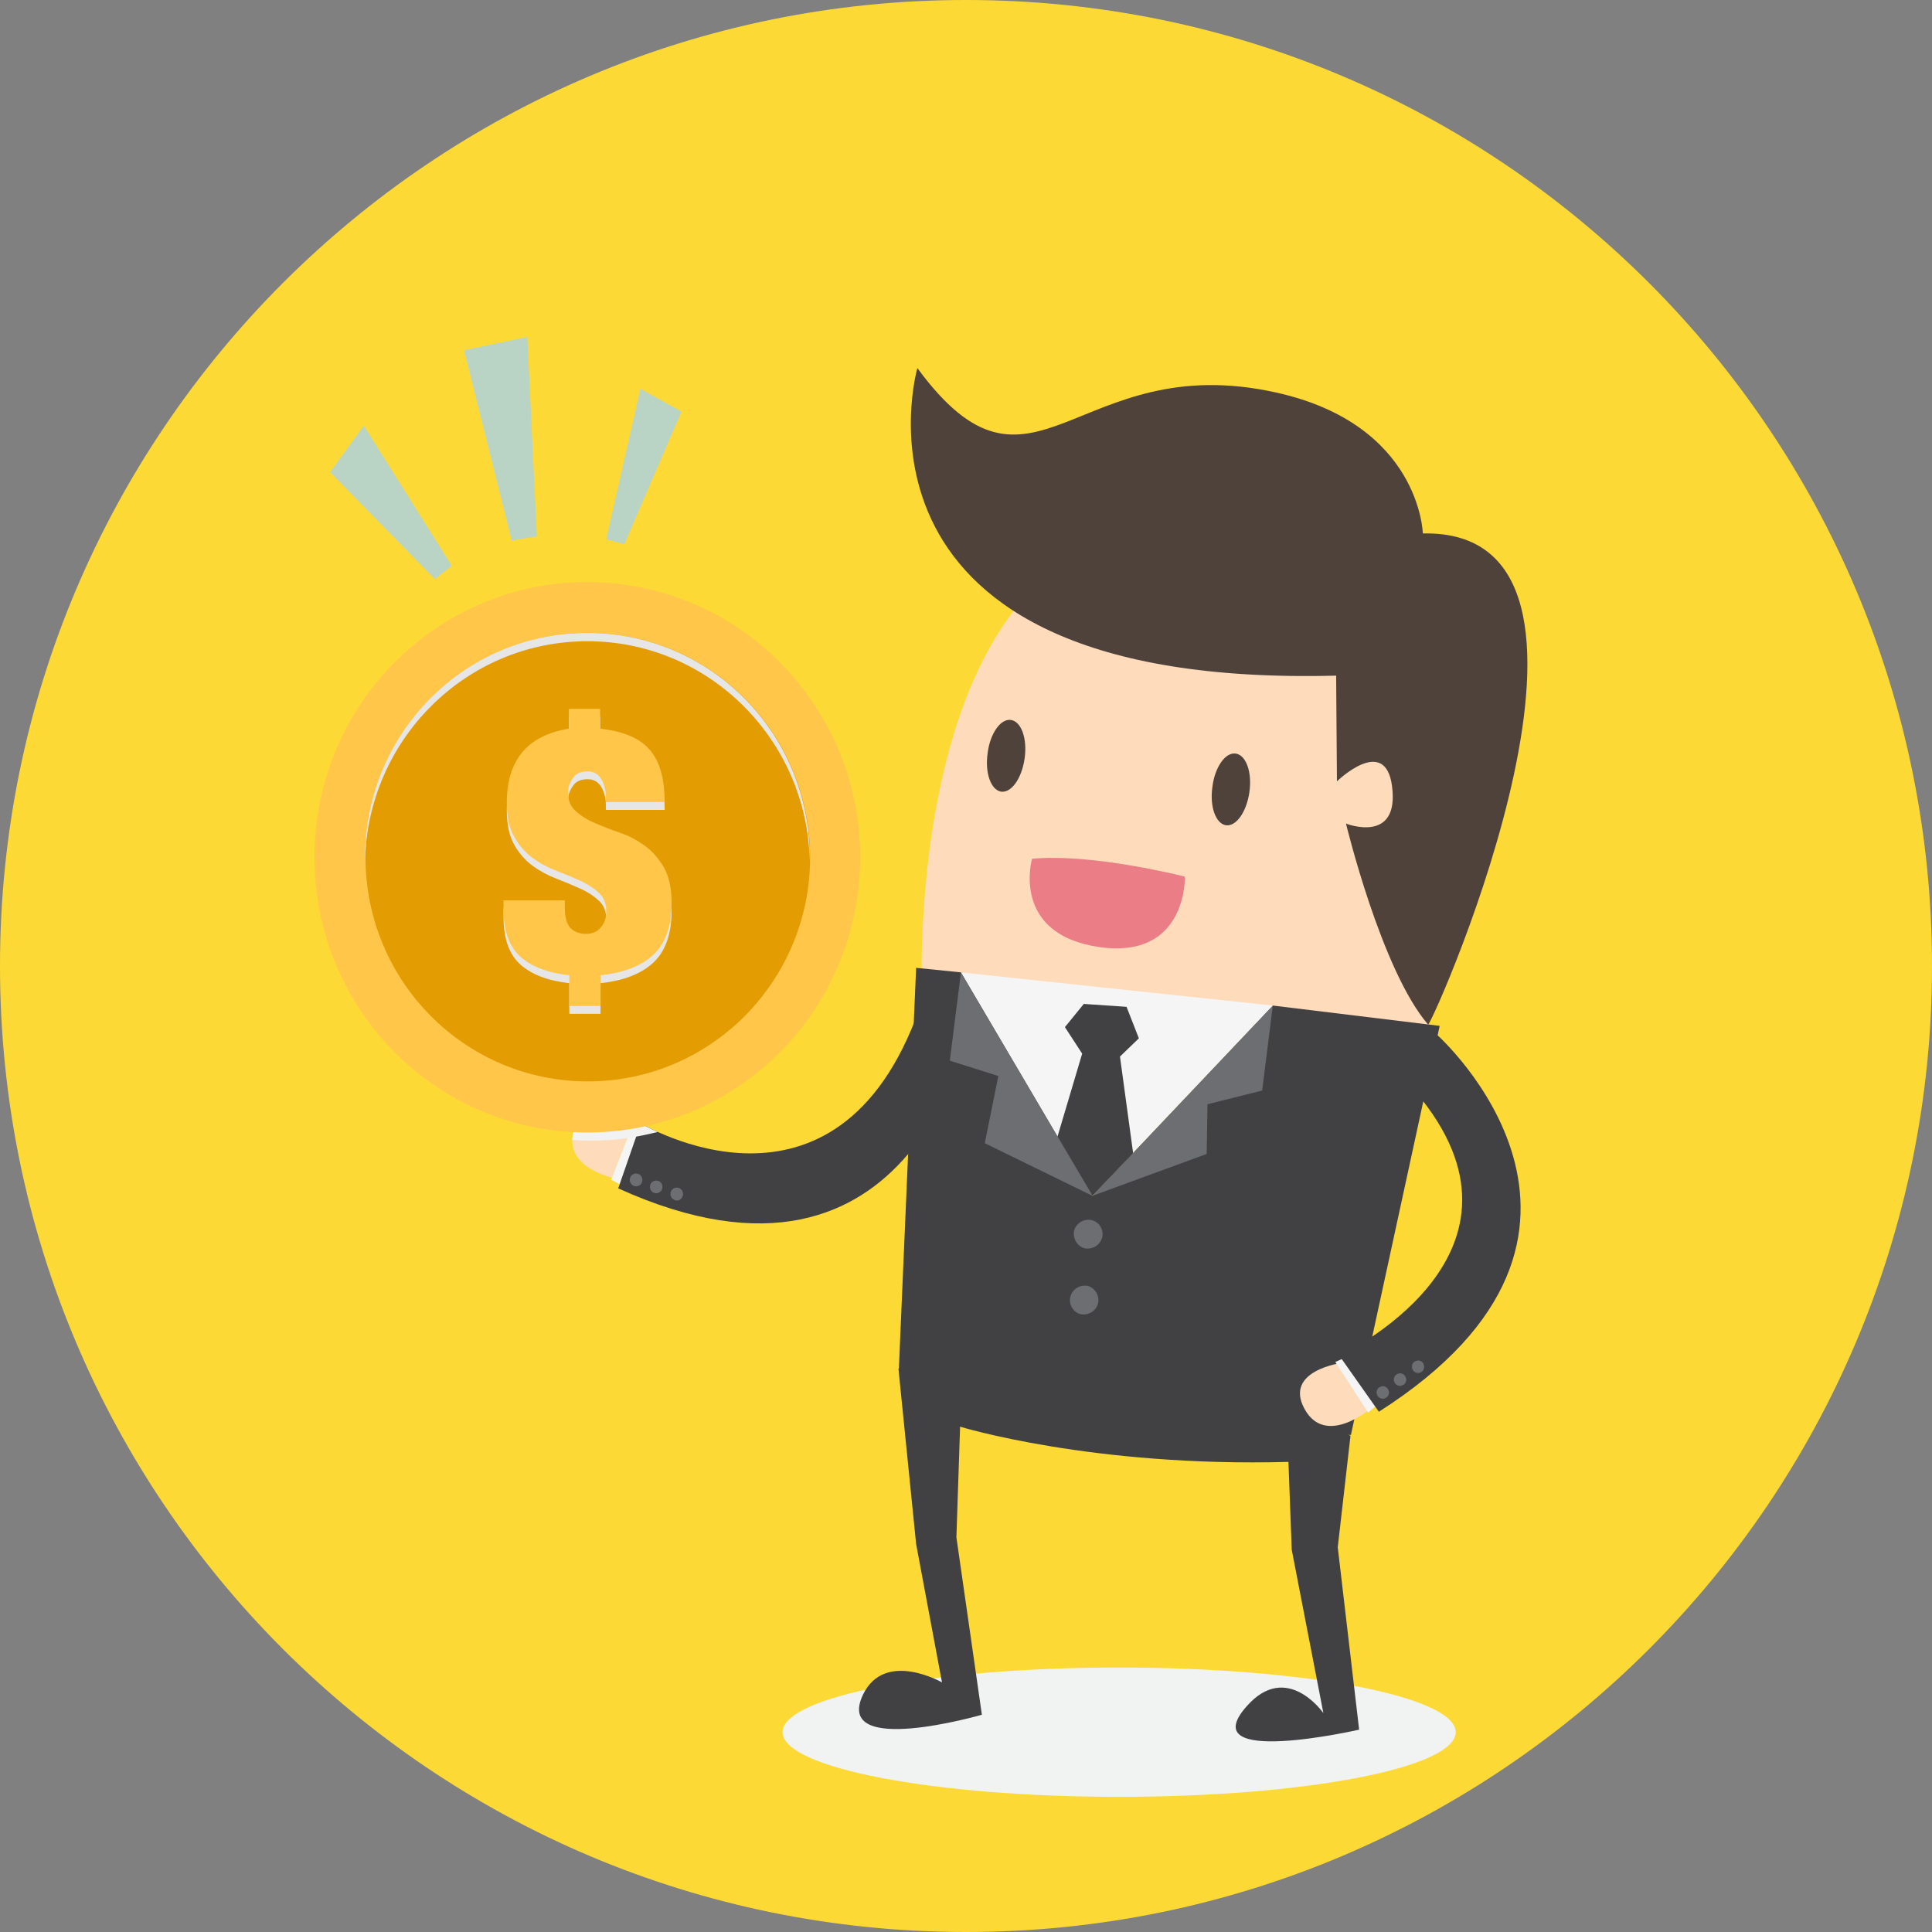 <svg width="86" height="86" viewBox="0 0 86 86" fill="none" xmlns="http://www.w3.org/2000/svg">
<rect x="0" y="0" width="86" height="86" fill="#808080" stroke="none"/>
<path d="M43 86C66.748 86 86 66.748 86 43C86 19.252 66.748 0 43 0C19.252 0 0 19.252 0 43C0 66.748 19.252 86 43 86Z" fill="#FDD935"/>
<g clip-path="url(#clip0)">
<path d="M27.244 52.418C27.244 52.418 24.848 51.901 25.634 50.093C26.421 48.303 28.14 50.075 28.14 50.075L27.244 52.418Z" fill="#FDDBBB"/>
<path d="M28.707 50.316L28.177 50.002L27.207 52.511L27.792 52.825L28.707 50.316Z" fill="#F5F5F5"/>
<path d="M43.232 45.37C43.232 45.37 40.891 58.968 27.519 52.898L28.525 50.001C28.525 50.001 37.25 55.278 40.927 44.891L43.232 45.37Z" fill="#414042"/>
<path d="M29.987 53.396C29.859 53.323 29.804 53.157 29.878 53.009C29.951 52.88 30.115 52.825 30.262 52.898C30.39 52.972 30.445 53.138 30.371 53.286C30.298 53.433 30.134 53.489 29.987 53.396Z" fill="#6D6E71"/>
<path d="M29.073 53.082C28.945 53.008 28.89 52.842 28.963 52.694C29.037 52.565 29.201 52.51 29.348 52.584C29.476 52.658 29.53 52.824 29.457 52.971C29.384 53.1 29.201 53.156 29.073 53.082Z" fill="#6D6E71"/>
<path d="M28.177 52.77C28.049 52.696 27.994 52.53 28.067 52.382C28.14 52.253 28.305 52.197 28.451 52.271C28.579 52.345 28.634 52.511 28.561 52.659C28.488 52.806 28.305 52.843 28.177 52.77Z" fill="#6D6E71"/>
<path d="M49.817 79.983C58.091 79.983 64.798 78.694 64.798 77.105C64.798 75.515 58.091 74.227 49.817 74.227C41.542 74.227 34.835 75.515 34.835 77.105C34.835 78.694 41.542 79.983 49.817 79.983Z" fill="#F1F2F2"/>
<path d="M63.481 46.219C63.481 46.219 67.286 26.514 55.304 23.858C40.03 20.481 41.036 44.116 41.036 44.116L63.481 46.219Z" fill="#FDDBBB"/>
<path d="M39.993 60.923L40.78 68.727L41.932 74.89C41.932 74.89 39.39 73.432 38.42 75.425C37.067 78.248 43.707 76.329 43.707 76.329L42.573 68.432L42.737 63.506C42.737 63.506 48.609 65.314 57.353 65.074L57.5 68.986L58.908 76.255C58.908 76.255 57.28 73.912 55.487 75.96C53.073 78.69 60.5 76.993 60.5 76.993L59.548 68.875L60.115 63.912C60.134 63.875 52.615 60.812 39.993 60.923Z" fill="#414042"/>
<path d="M56.658 44.761L48.646 53.23L42.792 43.285L40.78 43.082L40.012 60.923C40.012 60.923 42.006 61.957 45.993 62.713C47.658 63.064 50.219 63.359 50.219 63.359C52.835 63.617 56.402 63.839 60.134 63.875L64.085 45.665L56.658 44.761Z" fill="#414042"/>
<path d="M42.774 43.285L48.628 53.23L56.659 44.761L42.774 43.285Z" fill="#F5F5F5"/>
<path d="M42.774 43.285L42.28 47.215L44.439 47.898L43.835 50.887L48.628 53.23L42.774 43.285Z" fill="#6D6E71"/>
<path d="M48.628 53.23L53.713 51.367L53.75 49.153L56.183 48.544L56.658 44.762L48.628 53.23Z" fill="#6D6E71"/>
<path d="M47.403 45.721L48.244 44.688L50.146 44.817L50.695 46.219L49.854 47.031L50.439 51.33L48.628 53.23L47.073 50.592L48.171 46.901L47.403 45.721Z" fill="#414042"/>
<path d="M49.048 55.13C48.938 55.462 48.572 55.647 48.243 55.555C47.914 55.444 47.731 55.075 47.822 54.743C47.932 54.411 48.298 54.226 48.627 54.319C48.975 54.429 49.158 54.798 49.048 55.13Z" fill="#6D6E71"/>
<path d="M48.865 58.064C48.755 58.396 48.39 58.581 48.06 58.488C47.731 58.378 47.548 58.009 47.658 57.677C47.768 57.344 48.133 57.16 48.463 57.252C48.774 57.363 48.975 57.732 48.865 58.064Z" fill="#6D6E71"/>
<path d="M40.835 16.385C40.835 16.385 36.719 30.665 59.476 30.075L59.512 34.78C59.512 34.78 61.652 32.695 61.963 34.983C62.311 37.602 59.915 36.661 59.915 36.661C59.915 36.661 61.488 43.193 63.573 45.61C63.921 45.259 73.488 23.525 63.335 23.746C63.335 23.746 63.226 18.894 56.805 17.473C47.86 15.481 45.994 23.396 40.835 16.385Z" fill="#4F423A"/>
<path d="M53.969 35.021C53.841 35.906 54.115 36.663 54.573 36.736C55.03 36.792 55.487 36.146 55.615 35.261C55.743 34.375 55.469 33.618 55.012 33.545C54.554 33.471 54.079 34.135 53.969 35.021Z" fill="#4F423A"/>
<path d="M43.963 33.525C43.835 34.41 44.109 35.167 44.567 35.24C45.024 35.296 45.481 34.65 45.609 33.764C45.737 32.879 45.463 32.122 45.006 32.049C44.548 31.975 44.073 32.639 43.963 33.525Z" fill="#4F423A"/>
<path d="M60.994 62.712C60.994 62.712 59 64.428 58.067 62.712C57.134 60.996 59.75 60.664 59.75 60.664L60.994 62.712Z" fill="#FDDBBB"/>
<path d="M60.007 60.369L59.44 60.627L60.903 62.878L61.379 62.472L60.007 60.369Z" fill="#F5F5F5"/>
<path d="M63.976 46.07C63.976 46.07 73.854 54.889 61.378 62.842L59.622 60.351C59.622 60.351 68.897 56.015 63.281 48.93L63.976 46.07Z" fill="#414042"/>
<path d="M63.244 61.088C63.097 61.162 62.933 61.088 62.878 60.959C62.804 60.811 62.878 60.645 63.006 60.59C63.152 60.516 63.317 60.59 63.372 60.719C63.426 60.867 63.372 61.033 63.244 61.088Z" fill="#6D6E71"/>
<path d="M62.439 61.66C62.292 61.734 62.128 61.66 62.073 61.531C62 61.383 62.073 61.218 62.201 61.162C62.347 61.088 62.512 61.162 62.567 61.291C62.64 61.42 62.585 61.605 62.439 61.66Z" fill="#6D6E71"/>
<path d="M61.671 62.233C61.525 62.306 61.36 62.233 61.305 62.103C61.232 61.956 61.305 61.79 61.434 61.734C61.58 61.661 61.744 61.734 61.799 61.864C61.873 61.993 61.818 62.159 61.671 62.233Z" fill="#6D6E71"/>
<path d="M29.275 50.388C28.799 50.167 28.506 50.001 28.506 50.001L28.451 50.167L28.177 50.001L28.14 50.093C27.939 49.89 26.366 48.432 25.634 50.111C25.525 50.333 25.488 50.554 25.47 50.739C25.744 50.757 26.018 50.775 26.293 50.775C26.842 50.775 27.39 50.739 27.921 50.665C28.378 50.591 28.836 50.499 29.275 50.388Z" fill="#F2F2F2"/>
<path d="M33.464 47.936C38.816 43.858 39.878 36.176 35.835 30.777C31.791 25.379 24.175 24.308 18.822 28.386C13.47 32.464 12.408 40.146 16.451 45.544C20.494 50.943 28.111 52.014 33.464 47.936Z" fill="#FFC64A"/>
<path d="M16.269 38.155C16.269 32.639 20.695 28.174 26.165 28.174C31.634 28.174 36.061 32.639 36.061 38.155C36.061 43.672 31.634 48.137 26.165 48.137C20.695 48.137 16.269 43.672 16.269 38.155Z" fill="#E39D03"/>
<path d="M26.146 28.543C31.543 28.543 35.933 32.916 36.043 38.34C36.043 38.285 36.043 38.229 36.043 38.155C36.043 32.639 31.616 28.174 26.146 28.174C20.677 28.174 16.25 32.639 16.25 38.155C16.25 38.211 16.25 38.266 16.25 38.34C16.36 32.916 20.75 28.543 26.146 28.543Z" fill="#E6E6E6"/>
<path d="M23.164 42.934C22.67 42.491 22.414 41.79 22.414 40.83V40.424H25.14V40.72C25.14 41.181 25.231 41.495 25.396 41.66C25.56 41.827 25.798 41.919 26.073 41.919C26.365 41.919 26.585 41.827 26.749 41.624C26.914 41.439 26.987 41.199 26.987 40.922C26.987 40.572 26.878 40.295 26.658 40.092C26.439 39.889 26.164 39.705 25.835 39.557C25.506 39.41 25.158 39.262 24.774 39.114C24.39 38.967 24.042 38.782 23.713 38.542C23.384 38.303 23.109 37.989 22.89 37.602C22.67 37.214 22.56 36.716 22.56 36.089C22.56 34.188 23.475 33.081 25.323 32.786V31.9H26.713V32.786C27.719 32.897 28.451 33.192 28.908 33.709C29.365 34.225 29.585 35 29.585 36.052H26.969V35.83C26.969 35.517 26.896 35.258 26.768 35.037C26.64 34.816 26.439 34.686 26.164 34.686C25.853 34.686 25.634 34.779 25.506 34.982C25.359 35.184 25.286 35.388 25.286 35.627C25.286 35.978 25.396 36.255 25.634 36.458C25.853 36.66 26.146 36.845 26.493 36.993C26.841 37.14 27.207 37.288 27.591 37.417C27.993 37.546 28.359 37.749 28.689 37.989C29.036 38.229 29.31 38.561 29.548 38.948C29.768 39.336 29.896 39.871 29.896 40.535C29.896 41.568 29.621 42.343 29.091 42.841C28.56 43.34 27.774 43.653 26.731 43.764V45.129H25.341V43.764C24.371 43.653 23.658 43.376 23.164 42.934Z" fill="#E6E6E6"/>
<path d="M23.164 42.584C22.67 42.141 22.414 41.44 22.414 40.481V40.075H25.14V40.37C25.14 40.831 25.231 41.145 25.396 41.311C25.56 41.477 25.798 41.569 26.073 41.569C26.365 41.569 26.585 41.477 26.749 41.274C26.914 41.09 26.987 40.85 26.987 40.573C26.987 40.222 26.878 39.946 26.658 39.743C26.439 39.54 26.164 39.355 25.835 39.208C25.506 39.06 25.158 38.912 24.774 38.765C24.39 38.617 24.042 38.433 23.713 38.193C23.384 37.953 23.109 37.639 22.89 37.252C22.67 36.864 22.56 36.366 22.56 35.739C22.56 33.839 23.475 32.732 25.323 32.436V31.551H26.713V32.436C27.719 32.547 28.451 32.842 28.908 33.359C29.365 33.876 29.585 34.65 29.585 35.702H26.969V35.481C26.969 35.167 26.896 34.909 26.768 34.687C26.64 34.466 26.439 34.337 26.164 34.337C25.853 34.337 25.634 34.429 25.506 34.632C25.359 34.835 25.286 35.038 25.286 35.278C25.286 35.628 25.396 35.905 25.634 36.108C25.853 36.311 26.146 36.495 26.493 36.643C26.841 36.791 27.207 36.938 27.591 37.067C27.993 37.197 28.359 37.4 28.689 37.639C29.036 37.879 29.31 38.211 29.548 38.599C29.768 38.986 29.896 39.521 29.896 40.185C29.896 41.219 29.621 41.994 29.091 42.492C28.56 42.99 27.774 43.303 26.731 43.414V44.78H25.341V43.414C24.371 43.303 23.658 43.027 23.164 42.584Z" fill="#FFC64A"/>
<path d="M52.744 39.022C52.744 39.022 48.628 37.97 45.939 38.228C45.939 38.228 44.97 41.586 48.939 42.158C52.854 42.712 52.744 39.022 52.744 39.022Z" fill="#EB7D86"/>
<path d="M22.78 24.059L20.658 15.59L23.475 15L23.896 23.875L22.78 24.059Z" fill="#B9D3C5"/>
<path d="M26.988 24.004L28.507 17.307L30.336 18.321L27.793 24.226L26.988 24.004Z" fill="#B9D3C5"/>
<path d="M20.11 25.185L16.195 18.949L14.695 21.016L19.36 25.776L20.11 25.185Z" fill="#B9D3C5"/>
</g>
<defs>
<clipPath id="clip0">
<rect x="14" y="15" width="54" height="65" fill="white"/>
</clipPath>
</defs>
</svg>
